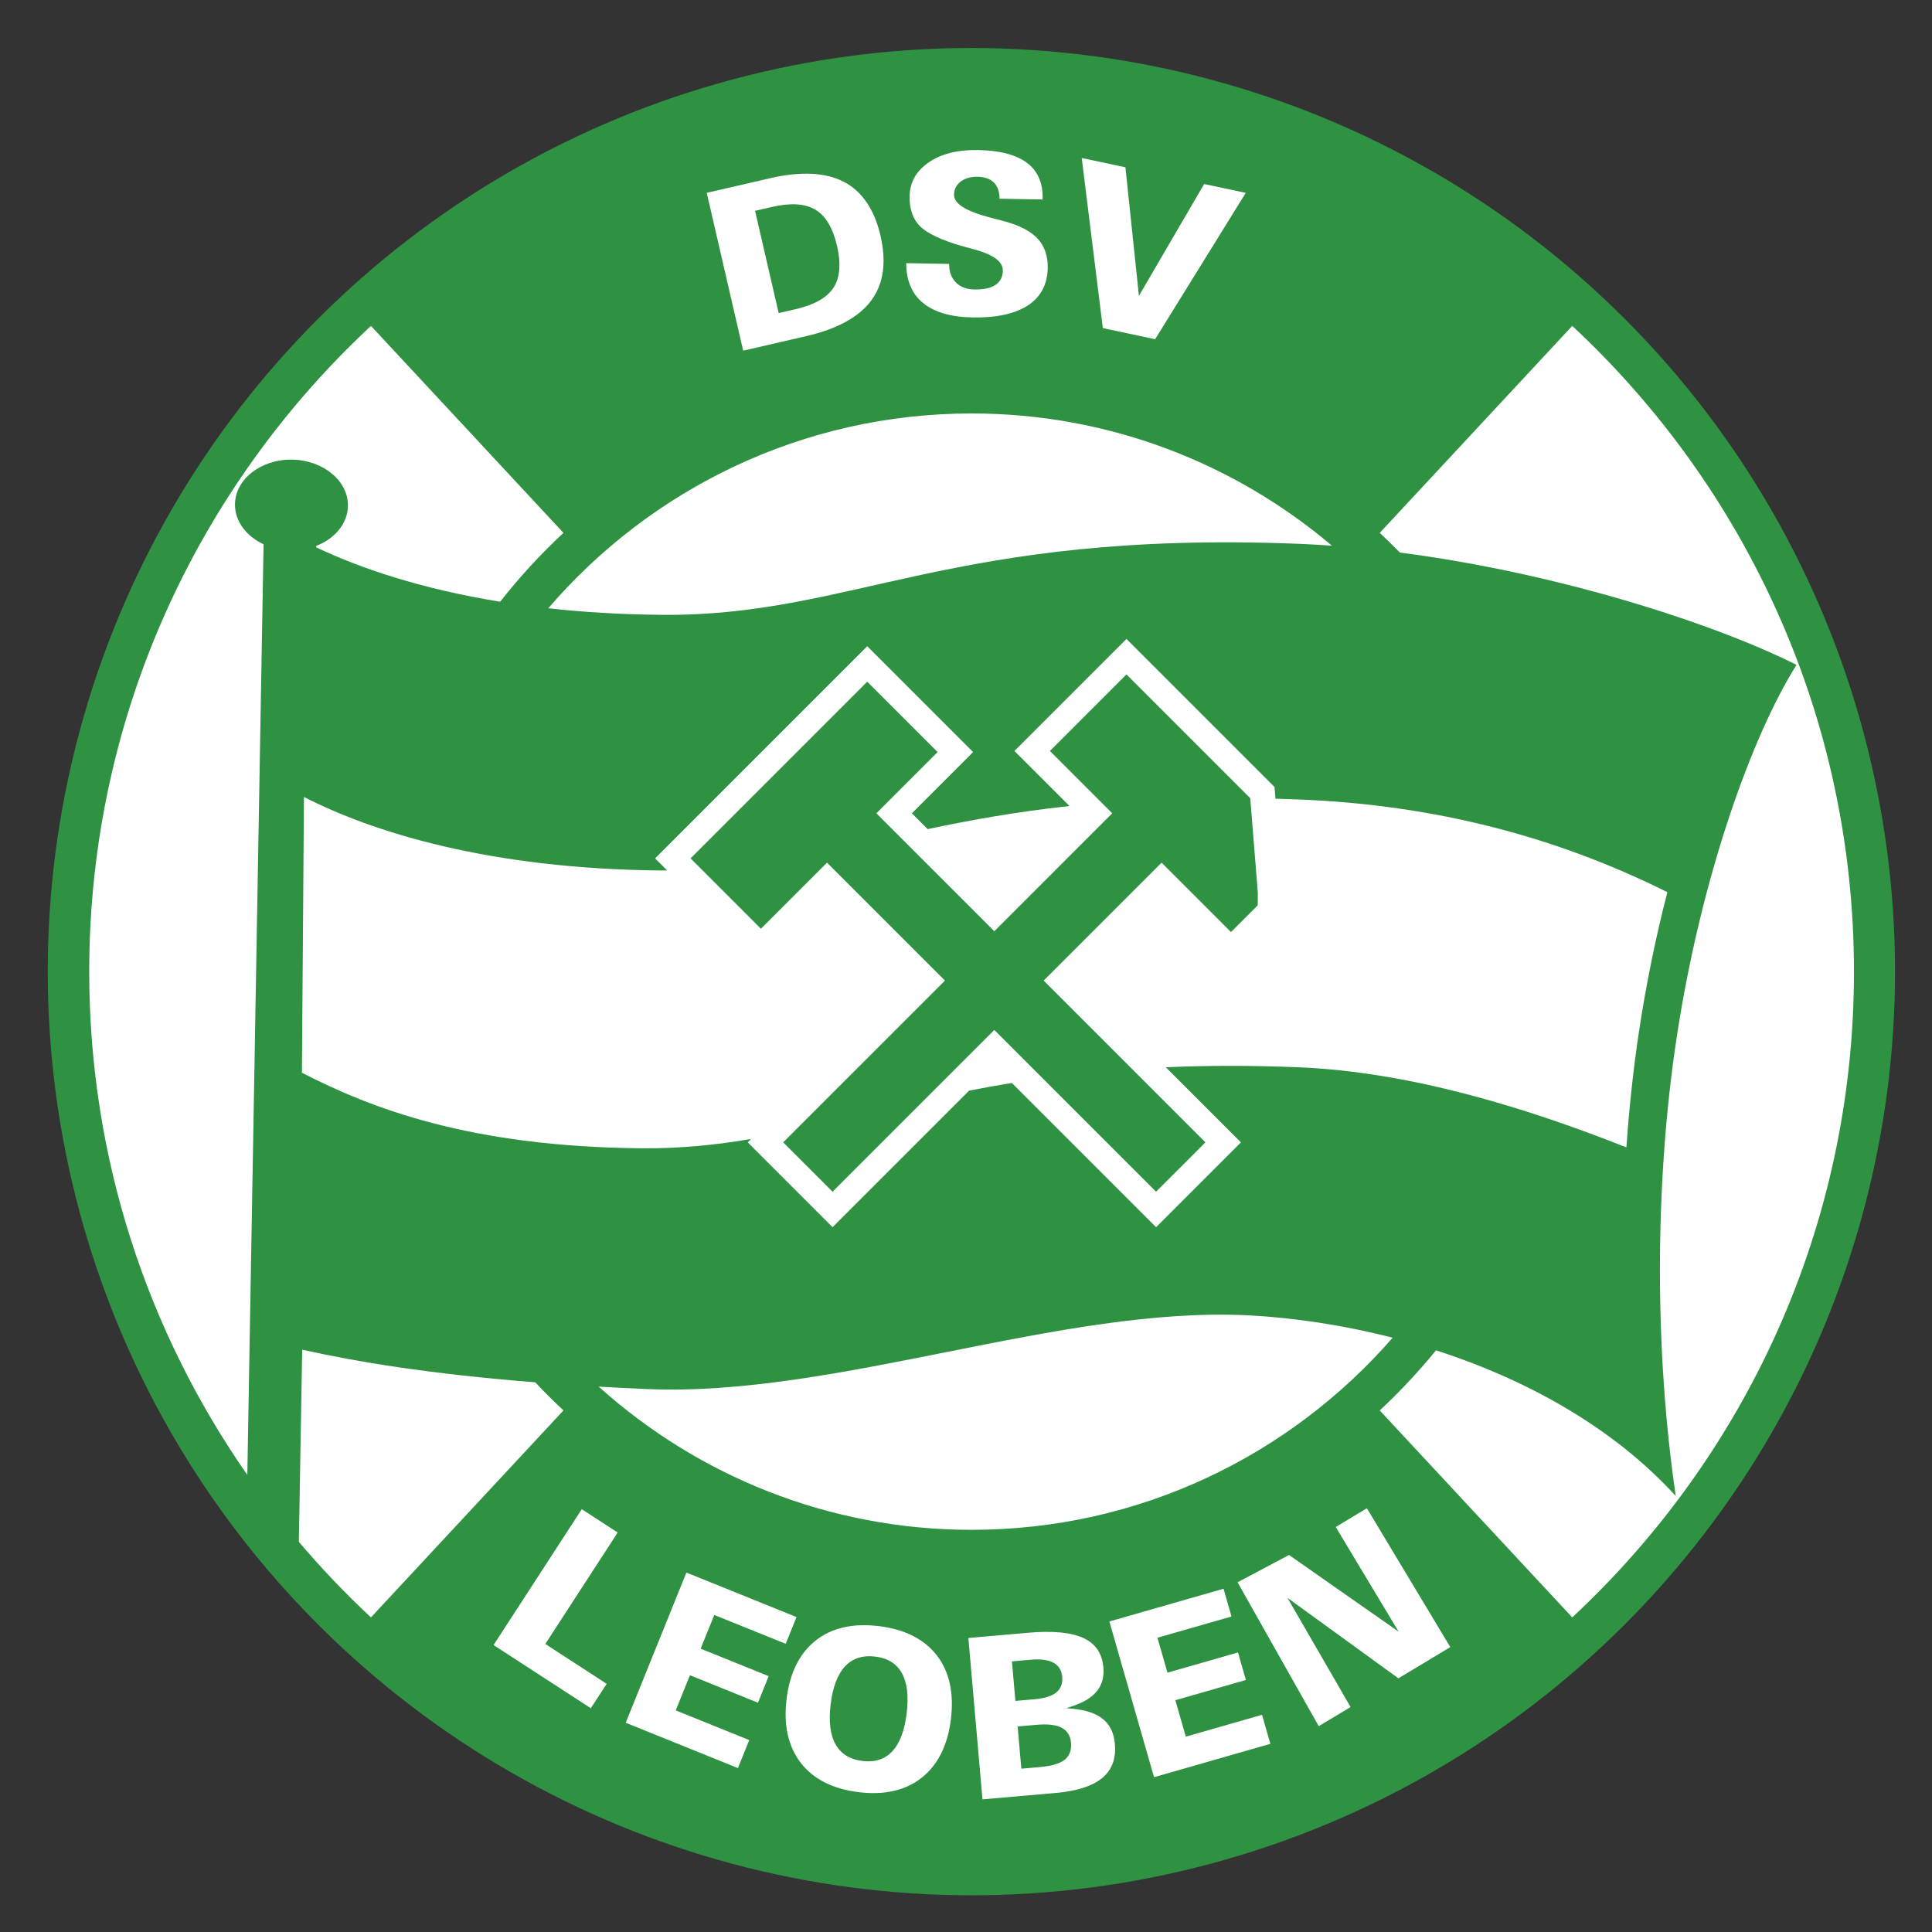 <?xml version="1.0" encoding="iso-8859-1"?>
<!-- Generator: Adobe Illustrator 24.0.1, SVG Export Plug-In . SVG Version: 6.00 Build 0)  -->
<svg version="1.1" id="Layer_1" xmlns="http://www.w3.org/2000/svg" xmlns:xlink="http://www.w3.org/1999/xlink" x="0px" y="0px"
	 viewBox="0 0 660 660" style="enable-background:new 0 0 660 660;" xml:space="preserve">
<rect x="0" y="0" width="660" height="660" fill="#333333" stroke="none"/>
<ellipse transform="matrix(0.707 -0.707 0.707 0.707 -137.494 331.918)" style="fill:#2F9142;" cx="331.913" cy="331.929" rx="315.57" ry="315.57"/>
<path style="fill:#FFFFFF;" d="M80.275,172.184c0.147-8.539,8.938-15.35,19.562-15.165c10.625,0.186,19.171,7.302,19.022,15.839
	c-0.105,6.023-4.513,11.184-10.829,13.639l-0.007,0.488c14.853,7.061,35.613,14.155,62.828,18.577
	c6.598-8.393,13.831-16.264,21.635-23.527l-65.76-70.699c-59.168,55.071-96.244,133.578-96.244,220.593
	c0,63.863,19.991,123.13,54.009,171.925l5.55-317.919C84.131,183.186,80.17,178.018,80.275,172.184z"/>
<path style="fill:#FFFFFF;" d="M102.091,526.711c7.707,9.075,15.924,17.703,24.635,25.812l65.76-70.697
	c-3.324-3.093-6.533-6.307-9.645-9.61c-36.526-2.885-60.935-7.018-79.603-11.131L102.091,526.711z"/>
<path style="fill:#FFFFFF;" d="M537.1,111.334l-65.759,70.7c2.348,2.187,4.644,4.434,6.89,6.728
	c54.683,7.083,107.853,24.47,135.484,38.368c-15.035,23.861-32.543,71.874-40.967,127.482c-7.728,51.009-7.351,108.57-0.275,156.454
	c-21.967-24.049-51.827-40.057-81.9-49.778c-5.943,7.275-12.363,14.143-19.234,20.54l65.759,70.694
	c59.169-55.073,96.246-133.578,96.246-220.595C633.343,244.913,596.267,166.407,537.1,111.334z"/>
<path style="fill:#FFFFFF;" d="M220.785,474.514c-5.645-0.248-11.06-0.525-16.267-0.825c33.794,30.399,78.469,48.927,127.395,48.927
	c57.336,0,108.843-25.442,143.828-65.624c-17.165-4.412-33.984-6.858-49.013-7.637C362.669,446.024,285.465,477.377,220.785,474.514
	z"/>
<path style="fill:#FFFFFF;" d="M443.995,185.79c3.653,0.148,7.323,0.362,11.003,0.624c-33.243-28.159-76.211-45.171-123.083-45.171
	c-57.778,0-109.631,25.836-144.629,66.554c11.943,1.322,24.939,2.128,39.04,2.241C291.404,210.556,325.002,181.027,443.995,185.79z"
	/>
<path style="fill:#FFFFFF;" d="M443.995,273.124c-2.814-0.114-5.564-0.2-8.283-0.275l-0.321-4.003l-50.575-50.575l-3.028,3.029
	l-35.246,35.243c0,0,12.505,12.503,18.813,18.808c-18.468,1.998-34.17,4.872-48.446,7.89c-2.368-2.369-4.311-4.311-5.403-5.403
	c4.431-4.43,20.919-20.919,20.919-20.919l-36.158-36.157l-72.477,72.475l4.136,4.139c-0.532-0.001-1.064,0.001-1.601-0.001
	c-59.378-0.473-99.307-13.232-122.496-25.121l-0.688,94.211c23.187,11.888,56.932,25.333,116.307,25.807
	c13.124,0.103,25.218-1.154,37.144-3.191c-0.743,0.742-1.16,1.163-1.16,1.163l28.979,28.982c0,0,30.861-30.857,46.652-46.648
	c4.699-0.919,9.558-1.798,14.598-2.62c14.672,14.667,49.268,49.268,49.268,49.268l28.984-28.98c0,0-12.499-12.498-25.659-25.659
	c13.691-0.595,28.614-0.659,45.054-0.003c39.275,1.574,79.504,14.399,112.292,27.379c0.94-13.547,2.381-26.931,4.346-39.895
	c2.513-16.585,5.831-32.495,9.654-47.288C531.89,285.964,490.454,274.983,443.995,273.124z M429.667,309.258
	c-1.539,1.538-5.949,5.947-9.145,9.143c-4.609-4.609-23.701-23.703-23.701-23.703l-40.285,40.285c0,0,49.848,49.845,55.26,55.26
	c-3.866,3.869-12.998,12.996-16.867,16.864c-5.413-5.412-55.257-55.26-55.257-55.26s-49.847,49.848-55.261,55.26
	c-3.865-3.868-12.994-12.998-16.863-16.865c5.413-5.413,55.259-55.258,55.259-55.258l-40.282-40.282
	c0,0-18.036,18.035-22.577,22.576c-4.353-4.352-19.689-19.689-24.041-24.042c5.255-5.254,55.106-55.103,60.36-60.359
	c4.351,4.353,19.69,19.691,24.041,24.041c-4.432,4.43-20.92,20.919-20.92,20.919l40.284,40.28l40.285-40.283
	c0,0-16.836-16.836-21.294-21.291c4.455-4.456,21.698-21.7,26.155-26.156c5.156,5.159,40.305,40.305,42.289,42.288
	c0.226,2.846,2.557,31.948,2.585,32.295C429.69,305.217,429.677,307.521,429.667,309.258z"/>
<path style="fill:#FFFFFF;" d="M495.449,562.679c-0.468-0.778-28.034-46.656-28.503-47.437c-0.717,0.433-9.923,5.967-10.64,6.396
	c0.467,0.781,21.496,35.779,21.496,35.779s-36.992-25.887-37.452-26.211c-0.48,0.254-16.789,8.909-17.582,9.33
	c0.459,0.812,27.277,48.336,27.734,49.147c0.737-0.443,10.169-6.107,10.875-6.533c-0.448-0.775-21.566-37.306-21.566-37.306
	s37.401,27.138,37.896,27.494C478.206,573.038,494.697,563.132,495.449,562.679z"/>
<path style="fill:#FFFFFF;" d="M198.743,515.563c-0.494,0.76-29.646,45.652-30.139,46.411c0.752,0.492,32.473,21.089,33.226,21.58
	c0.446-0.685,4.972-7.654,5.418-8.338c-0.755-0.49-20.961-13.612-20.961-13.612s24.228-37.308,24.728-38.072
	C210.301,523.069,199.454,516.024,198.743,515.563z"/>
<path style="fill:#FFFFFF;" d="M300.274,555.518c-8.854-1.089-16.125,0.56-21.618,4.896c-5.507,4.339-8.858,11.061-9.951,19.98
	c-1.092,8.892,0.534,16.23,4.836,21.807c4.308,5.573,10.959,8.946,19.768,10.029c8.815,1.082,16.077-0.584,21.582-4.954
	c5.517-4.375,8.864-11.102,9.954-19.988c1.095-8.922-0.527-16.25-4.822-21.796C315.744,559.957,309.098,556.602,300.274,555.518z
	 M309.727,585.348c-0.712,5.82-2.345,10.15-4.842,12.866c-2.529,2.754-5.985,3.886-10.266,3.36
	c-4.307-0.529-7.413-2.463-9.226-5.749c-1.795-3.248-2.341-7.843-1.625-13.661c0.712-5.824,2.356-10.161,4.885-12.889
	c2.563-2.757,6.042-3.888,10.341-3.358c4.285,0.526,7.363,2.457,9.152,5.742C309.912,574.903,310.445,579.509,309.727,585.348z"/>
<path style="fill:#FFFFFF;" d="M244.006,551.698c0,0,23.571,9.523,24.404,9.858c0.305-0.756,3.389-8.392,3.694-9.144
	c-0.833-0.339-36.782-14.863-37.618-15.2c-0.34,0.842-20.389,50.469-20.729,51.31c0.837,0.336,37.495,15.15,38.33,15.486
	c0.305-0.759,3.56-8.81,3.864-9.569c-0.833-0.337-25.112-10.146-25.112-10.146l4.85-12.01c0,0,22.413,9.055,23.244,9.393
	c0.304-0.755,3.363-8.322,3.665-9.075c-0.83-0.337-23.245-9.389-23.245-9.389L244.006,551.698z"/>
<path style="fill:#FFFFFF;" d="M275.505,114.804c10.531-2.429,17.987-6.533,22.159-12.192c2.78-3.758,4.176-8.312,4.176-13.603
	c0-2.628-0.344-5.439-1.035-8.422c-2.075-8.996-6.275-15.204-12.484-18.447c-6.244-3.263-14.744-3.686-25.266-1.255
	c0,0-20.754,4.789-21.624,4.992c0.206,0.885,12.245,53.037,12.45,53.921C254.75,119.597,275.505,114.804,275.505,114.804z
	 M263.794,70.677c6.312-1.459,11.283-1.131,14.776,0.973c3.491,2.104,5.977,6.264,7.385,12.364c1.4,6.073,0.989,10.875-1.223,14.272
	c-2.208,3.393-6.54,5.854-12.877,7.316l-5.846,1.349l-8.065-34.924L263.794,70.677z"/>
<path style="fill:#FFFFFF;" d="M315.154,103.366c3.838,3.237,9.574,4.947,17.056,5.079c8.251,0.143,14.663-1.264,19.047-4.184
	c4.324-2.879,6.567-7.158,6.664-12.72c0.068-4.03-1.048-7.351-3.322-9.873c-2.307-2.542-6.024-4.548-11.046-5.96
	c0,0-5.082-1.337-5.083-1.337c-8.504-2.192-12.609-4.761-12.556-7.847c0.033-1.877,0.811-3.403,2.318-4.536
	c1.475-1.101,3.42-1.64,5.784-1.598c2.435,0.043,4.31,0.731,5.581,2.046c1.229,1.284,1.851,3.107,1.851,5.419
	c0,0.011,0,0.025,0,0.036c0.846,0.013,13.857,0.241,14.706,0.256c0.004-0.242,0.015-0.74,0.015-0.867
	c0-5.08-1.804-9.005-5.36-11.667c-3.688-2.763-9.312-4.23-16.711-4.358c-6.971-0.123-12.655,1.312-16.904,4.266
	c-4.26,2.973-6.372,6.756-6.457,11.57c-0.074,4.34,1.127,7.78,3.573,10.225c2.479,2.463,7.426,4.77,14.698,6.861l3.503,0.934
	c6.833,1.823,10.126,4.234,10.071,7.373c-0.038,2.167-0.911,3.815-2.598,4.902c-1.648,1.051-4.054,1.558-7.148,1.502
	c-2.657-0.045-4.788-0.862-6.331-2.433c-1.503-1.545-2.266-3.618-2.266-6.166c0-0.044,0-0.089,0-0.133
	c-0.848-0.015-13.806-0.242-14.665-0.257c0,0.004,0,0.01,0,0.012C309.573,95.716,311.452,100.24,315.154,103.366z"/>
<path style="fill:#FFFFFF;" d="M405.091,593.268l-3.57-12.45c0,0,23.235-6.664,24.098-6.912c-0.223-0.782-2.474-8.623-2.697-9.407
	c-0.863,0.247-24.098,6.91-24.098,6.91l-3.422-11.936c0,0,24.434-7.006,25.296-7.253c-0.224-0.785-2.493-8.701-2.718-9.483
	c-0.865,0.246-38.134,10.935-39.001,11.183c0.252,0.873,15.006,52.322,15.255,53.196c0.864-0.248,38.873-11.148,39.738-11.398
	c-0.226-0.785-2.618-9.13-2.844-9.92C430.262,586.049,405.091,593.268,405.091,593.268z"/>
<path style="fill:#FFFFFF;" d="M394.608,115.882c0.338-0.545,30.284-48.901,30.961-49.994c-1.16-0.248-13.616-2.894-14.217-3.025
	c-0.336,0.575-22.278,38.206-22.278,38.206s-4.542-43.256-4.612-43.92c-0.607-0.129-13.773-2.928-14.927-3.172
	c0.158,1.263,7.13,57.466,7.211,58.11C377.36,112.217,394.001,115.752,394.608,115.882z"/>
<path style="fill:#FFFFFF;" d="M376.899,587.353c-2.351-1.981-5.852-3.199-10.407-3.612l-2.248-0.206l2.146-0.702
	c3.811-1.246,6.628-2.986,8.372-5.172c1.483-1.864,2.23-4.128,2.23-6.741c0-0.415-0.018-0.841-0.054-1.272
	c-0.421-4.803-2.63-8.088-6.751-10.039c-4.167-1.953-10.499-2.576-18.83-1.845c0,0-19.665,1.72-20.55,1.798
	c0.079,0.905,4.742,54.223,4.82,55.128c0.895-0.077,25.082-2.195,25.082-2.195c7.208-0.629,12.551-2.361,15.882-5.146
	c2.922-2.463,4.355-5.701,4.355-9.856c0-0.56-0.025-1.138-0.077-1.729C380.547,592.089,379.249,589.338,376.899,587.353z
	 M345.694,567.547l6.471-0.565c3.269-0.287,5.83,0.043,7.618,0.976c1.851,0.967,2.888,2.596,3.085,4.844
	c0.204,2.324-0.497,4.144-2.078,5.407c-1.525,1.217-4.031,1.986-7.443,2.285l-6.471,0.564L345.694,567.547z M363.646,601.204
	c-1.649,1.278-4.435,2.097-8.273,2.434l-6.471,0.565l-1.262-14.419l6.47-0.566c3.735-0.327,6.591-0.004,8.489,0.961
	c1.962,0.998,3.063,2.729,3.273,5.144C366.097,597.911,365.35,599.889,363.646,601.204z"/>
</svg>
